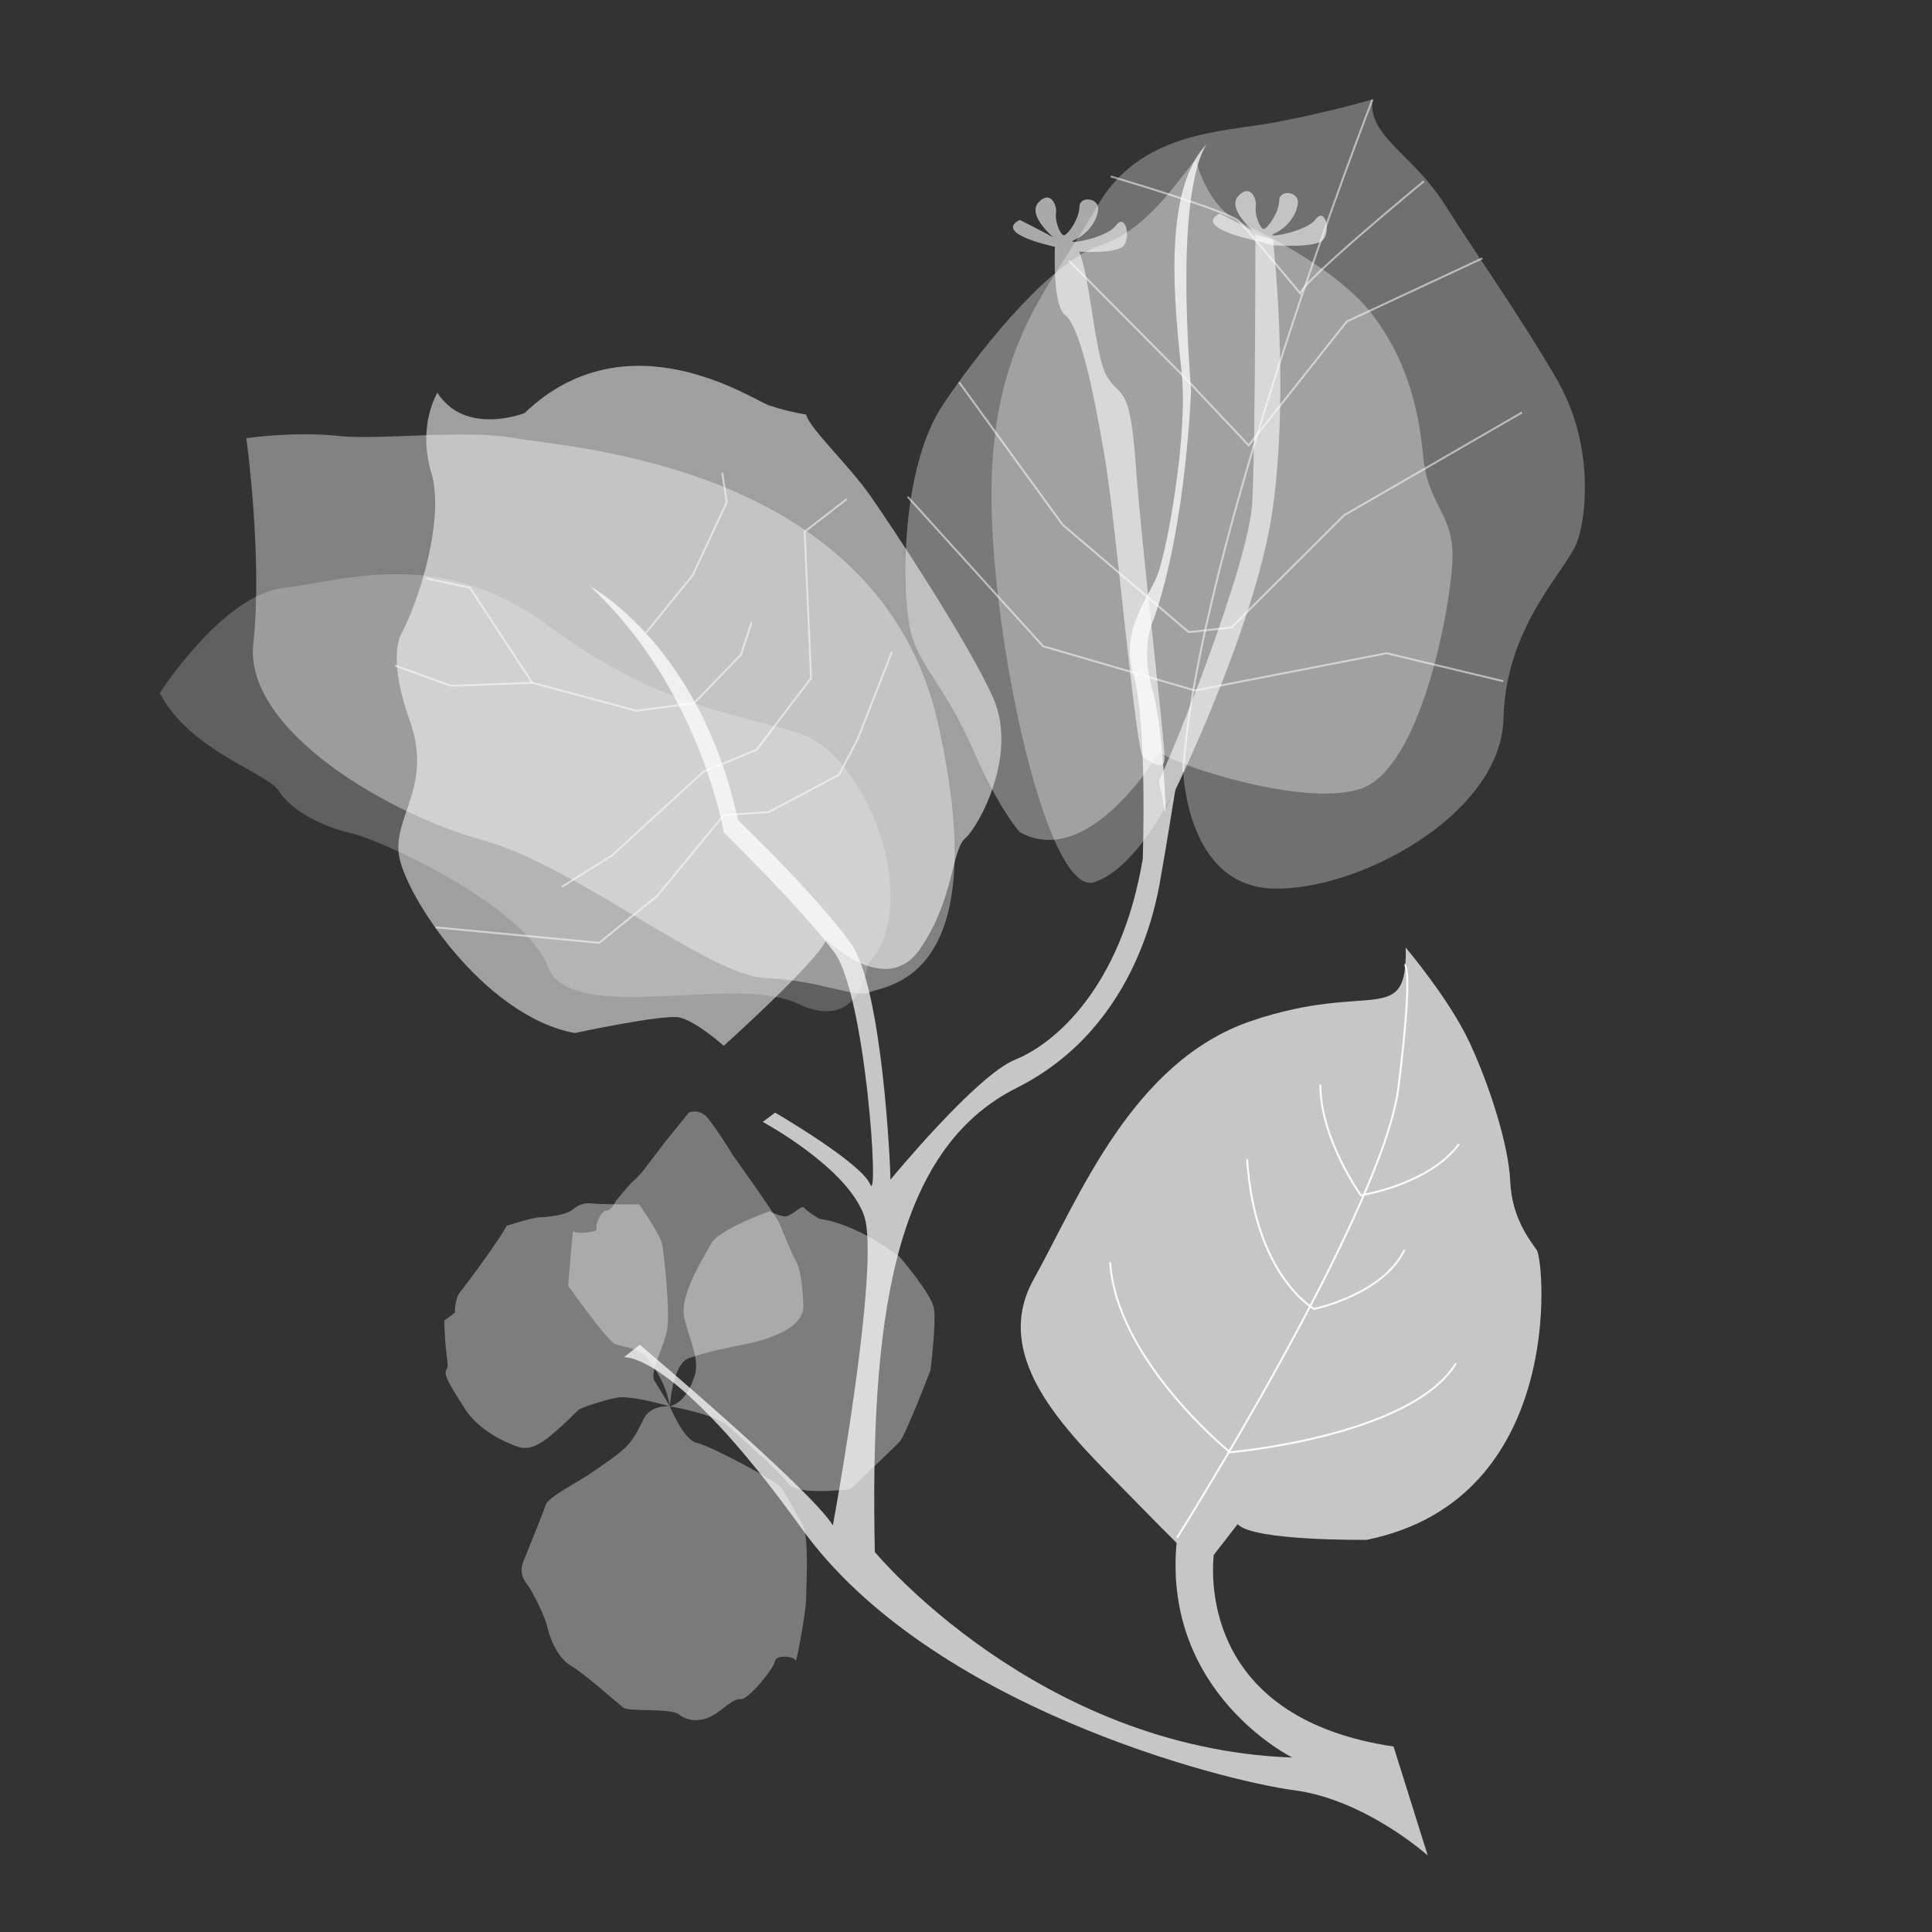 <svg xmlns="http://www.w3.org/2000/svg" xml:space="preserve" style="enable-background:new 0 0 1000 1000" viewBox="0 0 1000 1000"><rect x="0" y="0" width="1000" height="1000" fill="#333333" stroke="none"/><style>.st0{opacity:.35;fill:#fff;enable-background:new}.st1{opacity:.36;fill:#fff}.st1,.st2,.st8,.st9{enable-background:new}.st2{opacity:.53;fill:none;stroke:#fff;stroke-miterlimit:10}.st8,.st9{opacity:.58;fill:#fff}.st9{opacity:.93;fill:none;stroke:#fff;stroke-miterlimit:10}</style><g id="Layer_17"><path d="M346.7 727.9s-9.8-.9-13.4 6.3c-3.6 7.1-5.4 11.1-10.2 15.6-4.9 4.5-12.5 9.4-18.3 13.4-5.8 4-20.9 11.6-22.3 15.6-1.3 4-9.8 25-11.6 29.4-1.7 3.9-1 8.4 1.8 11.6 2.7 3.6 9.4 16.5 10.7 22.7 1.3 6.2 5.8 16.1 12 19.6 6.3 3.6 24.5 19.6 27.2 21.8 2.7 2.2 24.5 0 29 3.6s11.1 3.6 16.5.9 11.1-9.4 15.2-8.9c4 .5 17.4-16.1 17.8-19.6.4-3.6 10.2-2.7 10.7-.4.4 2.2 5.4-25.9 5.4-31.2 0-5.3 1.8-33-1.8-39.2s-8.5-15.2-10.7-18.7c-2.2-3.6-37.4-22.3-44.1-23.6s-13.9-18.9-13.9-18.9z" class="st0"/><path d="M346.7 727.9s-20-5.8-27.2-4.5c-7.1 1.3-19.6 5.4-20.5 6.7-4.9 5.1-10.1 9.8-15.6 14.3-2.7 1.8-8.5 6.7-15.1 4.5-6.7-2.2-20.5-8.5-27.6-19.6-7.1-11.1-11.1-17.4-9.8-20 1.3-2.7.9-1.8 0-10.2s-.9-15.6-.9-15.6l5.4-4s0-7.6 2.7-10.7c2.7-3 22.3-29.9 24.1-34.3 0 0 13.4-4.5 17.8-4.5s13.4-1.3 16.5-4c2.7-2.4 6.2-3.6 9.8-3.1 3.1.5 24.5.5 24.5.5s11.1 15.6 12 20.9c.9 5.3 4.5 36.6 2.2 45.5-2.2 8.9-8.9 20.9-6.2 25s7.9 13.1 7.9 13.1z" class="st1"/><path d="M346.7 727.9s1.3-21.8 9.8-24.9 21.8-5.8 28.5-7.1c6.7-1.3 31.2-6.7 30.8-20-.4-13.4-2.2-20.9-4-23.6-1.8-2.7-6.7-15.1-8-18.3s-11.7-18-11.7-18l-12.9-18.3s-9.8-16-13.8-20c-2.3-2.3-5.9-3-8.9-1.8l-12.9 16-10.2 13.4c-1.6 2.1-3.4 4-5.4 5.8-2.2 1.8-9.4 10.7-9.4 10.7s-2.2 4.9-4.9 4.9-5.8 7.6-4.9 9.4c.9 1.7-11.6 3.1-12 .9-.4-2.2-2.7 28.5-2.7 28.5s20.5 29 24.5 30.3c4 1.3 12.9 2.2 16.5 7.1s9.8 13.4 11.6 25z" class="st0"/><path d="M346.7 727.9s22.7 4 29 9.4c6.2 5.3 28.1 24.5 32.5 30.8 4.5 6.2 32 2.7 32 2.7s22.3-21.3 25.4-24.5 16-37 16-37 3.1-24.5 1.8-32.1c-1.3-7.6-17.8-26.7-17.8-26.7s-21.3-16.9-41.4-19.6c0 0-6.7-4-8-5.8s-6.7 4.9-10.3 4.5c-2.7-.5-5.2-1.4-7.6-2.7 0 0-26.3 9.4-30.3 16.9-4 7.6-16.5 26.7-13.8 38.3 2.7 11.6 8 21.3 5.4 29.9-2.8 8.4-6.6 14.1-12.9 15.9z" class="st1"/><path d="m389.1 322-5.6 16.9-24.2 25-29.8 4-54-14.5-32.3-49.2-22.6-4.8" class="st2"/><path d="m290.8 459 25.8-16.1 47.5-43.5 27.5-11.3 28.2-37.1-3.3-75.8 21.8-16.9M275.5 353.4l-42 1.6-29-10.5" class="st2"/><path d="M461.7 337.3 444 382.4l-9.7 18.6-36.3 19.3-23.4 1.6-34.6 42-29.9 24.1-84.6-8M334.3 327.6l24.2-29.8 17.7-37.9-2.4-15.3" class="st2"/><path d="M374.6 541.3s47.6-42.7 53.2-54.9c0 0 30.6 30.6 48.4 4.8 17.7-25.8 16.1-50.8 23.4-57.3 7.3-6.5 27.4-43.5 14.5-72.6-12.9-29-52.4-88.7-63.7-104.8-11.3-16.1-31.4-34.7-33.1-41.9-6.6-1.1-13-2.7-19.3-4.8-8.9-3.2-73.4-46.8-126.5 4 0 0-30.6 12.1-45.1-10.5 0 0-10.5 16.9-3.2 41.2 7.2 24.2-6.4 66.1-15.2 83.1 0 0-8.1 11.3 4 45.1 12.1 33.9-8.1 49.2-5.6 69.3 2.4 20.2 43.5 83.9 91.1 92.7 0 0 45.1-9.7 54-8.1 8.7 1.8 23.1 14.7 23.1 14.7z" style="opacity:.53;fill:#fff;enable-background:new"/><path d="M600.4 388.8s-36.3 62.1-72.6 41.9c0 0-10.5-11.3-24.2-42.7-13.7-31.4-25.8-41.2-31.4-58-5.6-16.9-7.3-86.3 16.1-120.9s57.2-74.2 81.4-82.2 39.5-33.1 49.2-44.4c0 0 5.6 24.2 22.6 32.3 16.9 8.1 51.6 25.8 68.5 47.6s24.1 46.7 26.6 73.4c2.5 26.6 16.1 29.8 15.2 54-.9 24.2-16.1 108-47.6 118.5-31.3 10.4-104.6-15.4-103.8-19.5z" style="opacity:.34;fill:#fff;enable-background:new"/><path d="M612.5 399.4s1.6 58.9 46 60.5c44.3 1.6 118.5-38.3 119.7-87.9 1.2-49.6 33.9-77.4 38.7-93.1 4.8-15.7 7.2-50.8-10.9-82.2-18.1-31.4-41.2-64-58.1-90.7S708 70.8 710.4 51.5c0 0-25.4 7.3-52 12.1s-68.9 4.8-90.7 43.5c-21.8 38.7-52 66.5-54.4 140.3-2.4 73.7 27.8 217.7 53.2 209.2 25.4-8.5 46-57.2 46-57.2z" style="opacity:.3;fill:#fff;enable-background:new"/><path d="M710.4 51.5s-90.6 232.6-98 347.9" class="st2"/><path d="M737 93.8s-61.7 50.8-64 58c0 0-26.6-31.9-31.5-37.1-4.8-5.2-66.6-23.4-66.6-23.4" class="st2"/><path d="m767.3 133.7-70.2 32.7-50.8 64.1-34.6-36.7-58.5-58.9" class="st2"/><path d="m787.8 213.5-92.1 53.2-58.3 58.1-22.1 2.4-65.3-55.6-53.6-73.8" class="st2"/><path d="m778.1 352.6-60.4-14.5-99.2 19.3-78.6-22.9-70.1-77.4" class="st2"/><path d="M449.2 498.9s-3.6 36.3-36.3 20.6c-32.7-15.7-117.3 12.1-129.4-19.3s-85.9-65.3-101.6-68.9c-15.7-3.6-31.5-12.1-37.5-21.8-6-9.7-46-20.6-61.7-50.8 0 0 32.6-50.8 64-54.4s81-21.8 136.7 19.3 93.1 44.7 129.4 55.6 65.4 89.5 36.4 119.7z" style="opacity:.22;fill:#fff;enable-background:new"/><path d="M127.5 226.8s8.5 61.7 3.6 106.4c-4.8 44.7 70.1 88.3 118.5 101.6S367 505 396 506.2c29.1 1.2 47.2 10.9 54.4 7.3s65.3-4.8 35.1-139.1-192.3-142.7-218.9-147.6c-26.6-4.8-68.9 1.2-91.9-1.2s-47.2 1.2-47.2 1.2z" style="opacity:.38;fill:#fff;enable-background:new"/><path d="M602.8 392.9c-.5 6.4-7 1.6-11-.8-4-2.4-14-120.1-20-155.6s-13-67.7-20.5-73.4c-5.5-4.2-5.6-24.9-5.3-35.4h-.1s-32-6.7-18.1-13.9c0 0 12 6.1 17.5 9.1-.7-.6-13.7-11.6-7.8-18.1 6-6.6 9.7 1.2 9.1 5.4-.6 4.2 1.8 10.3 3.6 11.5 1.8 1.2 8.5-8.5 8.5-14.5 0-6.1 10.3-4.8 9.7 1.2-.6 6.1-5.4 12.7-12.1 15.7-6.6 3 16.3-.6 21.2-7.3s7.9 5.4 4.2 10.3c-2.7 3.6-16.5 3.5-23.1 3.2 5.7 13.1 8 53.5 14.2 64.3 7 12.1 11.9 2.4 15 45.1 3 42.8 15.5 146.8 15 153.2zM649.4 124.4s-32-6.6-18.1-13.9c0 0 12.1 6.1 17.5 9.1 0 0-13.9-11.5-7.9-18.1 6.1-6.7 9.7 1.2 9.1 5.4s1.8 10.3 3.6 11.5c1.8 1.2 8.5-8.5 8.5-14.5 0-6.1 10.3-4.8 9.7 1.2s-5.4 12.7-12.1 15.7c-6.6 3 16.3-.6 21.2-7.2s7.9 5.4 4.2 10.3c-3.6 4.8-26.6 3-26.6 3l-9.1-2.5z" class="st8"/><path d="M649.8 121.5s0 106-1.6 138.3c-1.6 32.2-42.7 133.8-48.4 144.3l3.2 16.1s46.8-93.5 55.7-156.4c8.9-62.9.2-139.9.2-139.9l-9.1-2.4z" class="st8"/><path d="M727 499.3s4.8 0-3.2 63.7-114.6 233-114.6 233" class="st9"/><path d="M574.6 653.3c3.2 50.8 62.1 98.4 62.1 98.4s93.5-8.1 116.9-46M645.5 600.1c4 60.5 34.7 77.4 34.7 77.4s35.5-7.3 46.8-30.6M683.4 561.4c0 28.2 21 57.3 21 57.3s35.5-5.6 50.8-26.6" class="st9"/><path d="M628.2 804.9c-1.5 15.9-2.3 84.9 93.1 99.1l17.7 56.4s-32.3-29-69.3-33.8c-37.1-4.9-188.7-43.5-254.8-135.5S323 702.5 323 702.5l8.1-6.5s87.9 74.2 100 93.5c0 0 25-135.5 16.1-160.4-8.9-25-52.4-48.4-52.4-48.4l6.4-4.8s44.4 25.8 49.2 37.1c4.8 11.3-2.4-98.4-18.6-120.1-16.1-21.8-57.2-62.1-57.2-62.1s-12.1-74.2-69.3-127.4c1.8.9 57.5 32 76.6 120.9 0 0 42.7 41.2 58.8 64.5 16.1 23.3 20.2 115.3 20.2 121.8 0 0 44.4-54 64.5-62.1 20.2-8.1 54.9-37.1 66.1-104 0 0 2.4-70.9-4.8-95.1-7.2-24.2 8.1-39.5 12.9-53.2 4.8-13.7 15.2-71 12.1-102.4-3.2-31.1-11.1-94.8 13.1-119.4-3 3.9-16.1 26.6-8.3 127.5 0 0-2.4 70.1-19.3 118.5 0 0-7.3 13.7-.8 36.3 4.7 16.5 6.4 47.2 7 62.5l5-10.8c-.3 2-5.6 34.8-7.2 43.4-1.6 8.9-10.5 79-75 111.3s-75.8 121.7-73.4 240.2c0 0 83.9 101.6 216.1 106.4 0 0-67.1-33.1-59.9-111.1-4.8-4.7-12.4-12.4-24.8-25.1-29-29.8-72.6-69.3-49.2-111.3 23.4-42 50.8-112.8 112.8-133.8 62-21 80.6 4 79.8-37.9 0 0 22.6 26.6 33.1 49.2s20.2 53.2 21 71.8c.8 18.5 9.7 29.8 13.7 35.5 4 5.6 15.2 129-87.9 150 0 0-58.9.8-66.9-8.1l-12.4 16z" style="opacity:.72;fill:#fff;enable-background:new"/></g></svg>